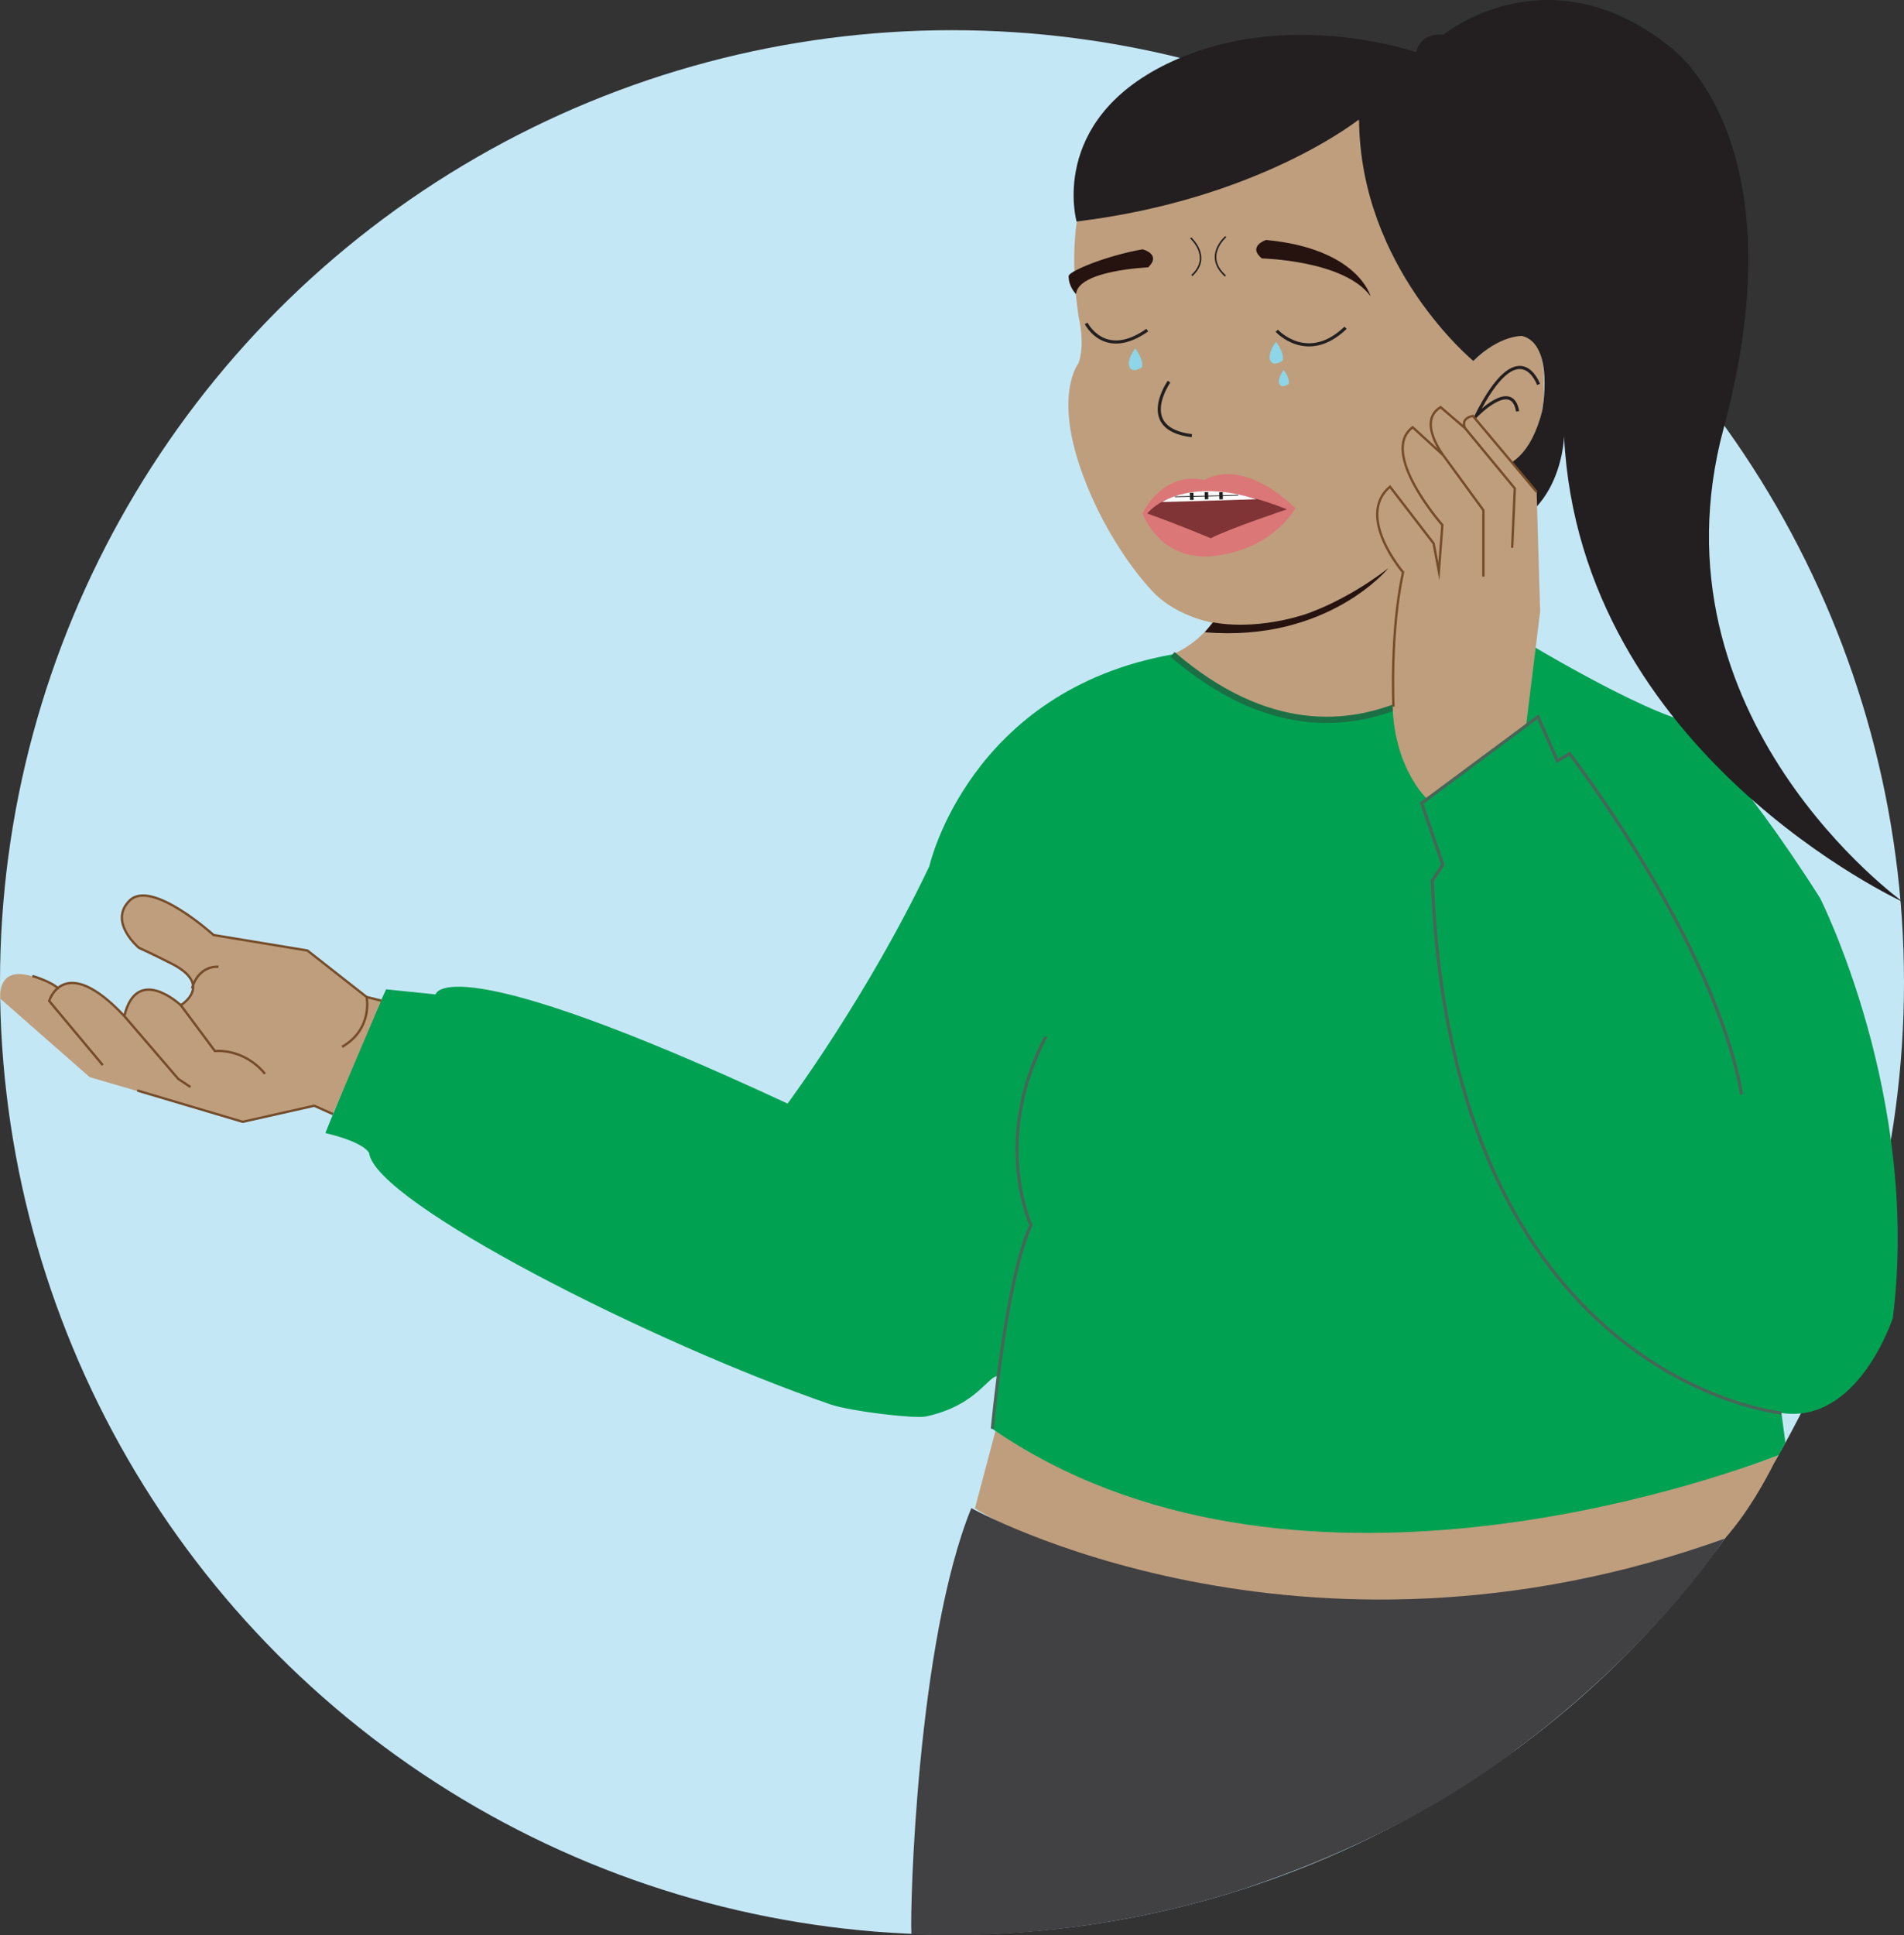 <?xml version="1.0" encoding="UTF-8"?>
<svg id="Layer_1" data-name="Layer 1" xmlns="http://www.w3.org/2000/svg" viewBox="0 0 1220 1239.72">
  <rect x="0" y="0" width="1220" height="1239.72" fill="#333333" stroke="none"/>
  <defs>
    <style>
      .cls-1 {
        stroke: #754c29;
        stroke-width: 1.5px;
      }

      .cls-1, .cls-2, .cls-3, .cls-4, .cls-5, .cls-6, .cls-7 {
        fill: none;
        stroke-miterlimit: 10;
      }

      .cls-8 {
        fill: #00a151;
      }

      .cls-9 {
        fill: #fff200;
      }

      .cls-10 {
        fill: #fff;
      }

      .cls-11 {
        fill: #803435;
      }

      .cls-12 {
        fill: #8dd5e7;
      }

      .cls-13 {
        fill: #be9e7d;
      }

      .cls-14 {
        fill: #c4e7f6;
      }

      .cls-15 {
        fill: #db7777;
      }

      .cls-16 {
        fill: #231f20;
      }

      .cls-17 {
        fill: #414042;
      }

      .cls-18 {
        fill: #26130f;
      }

      .cls-2 {
        opacity: .2;
        stroke-dasharray: 0 2;
      }

      .cls-2, .cls-4 {
        stroke: #476657;
      }

      .cls-2, .cls-5 {
        stroke-width: 4px;
      }

      .cls-3, .cls-4 {
        stroke-width: 2px;
      }

      .cls-3, .cls-6, .cls-7 {
        stroke: #231f20;
      }

      .cls-5 {
        stroke: #1a7044;
      }

      .cls-7 {
        stroke-width: .5px;
      }
    </style>
  </defs>
  <circle class="cls-14" cx="610" cy="629.34" r="610"/>
  <g>
    <path class="cls-13" d="M1139.7,932.09s-294.91,115.29-501.53-16.66l-13.48,50.78s193.86,126.05,480.36,19.4c0,0,15.09-15.3,31.86-48.61l2.78-4.92"/>
    <path class="cls-13" d="M932.86,275.07s8.6,80.2,29.84,127.16c0,0,19.44,219.66-159.04,225.23,0,0-133.06-35.85-52.34-208.27,0,0,32.11-12.53,32.8-43.6,.73-32.9-4.25,.56-4.25,.56l169.46-99.8"/>
    <path class="cls-17" d="M1105.06,985.61c-52.43,77.09-132.42,134.2-132.42,134.2-81.96,64.53-191.8,95.11-191.8,95.11-106.91,31.44-196.85,24.03-196.85,24.03-1.07-16.04,3.6-187.32,38.39-272.89,0,0,210.09,117.62,482.68,19.54"/>
    <path class="cls-13" d="M944.06,231.2s-2.13-166.34-150.33-182.4c0,0-125.9-1.86-102.56,154.44,0,0,4.32,16.75-.07,29.37,0,0-15.66,19.1,1.51,68.18,17.17,49.08,46.07,78.23,46.07,78.23,0,0,17.19,20.33,54.16,21.81,0,0,29.15,4.41,62.83-15.89,0,0,81.55-40.1,78.65-89.37,0,0,38.51,29.61,53.83-32.32,0,0,12.49-84.13-44.09-32.05Z"/>
    <path class="cls-18" d="M808.54,165.54s52.92,1.15,69.66,24.25c0,0-7.96-30.57-67.01-36.07,0,0-12.09,4.05-2.65,11.82Z"/>
    <path class="cls-18" d="M684.75,176.77c.05-2.88,23.69-12.92,47.35-17.06,0,0,12.37,3.07,3.59,11.57,0,0-45.01,1.84-46.17,17.1,0,0-4.9-4.51-4.78-11.61Z"/>
    <path class="cls-3" d="M985.81,246.25s-12.28-34.79-39.97,20.18c0,0,23.03-24.04,26.59-2.94"/>
    <path class="cls-18" d="M777.35,398.65s24.15,5.63,57.83-4.77c0,0,25.57-7.69,54.45-29.92,0,0-38.88,47.72-117.68,41.04"/>
    <path class="cls-8" d="M1139.7,932.09c-40.66,15.65-314.58,113.32-503.85-16.8l3.92-33.66c-6.4-1.36-13.15,18.63-46.57,25.75-7.17,1.53-48.25-3.36-60.82-7.67-113.69-39.01-291.66-129.25-295.86-161.05,0,0-2.24-6.73-28.04-12.84,0,0,25.42-63.29,38.94-92.08l31.7,3.26s5.13-32.64,225.52,69.93c0,0,51.43-69.08,90.84-152.04,0,0,25.26-112.45,155.83-135.7,0,0,105.36,108.07,211.38-16.96,0,0,77.82,48.28,116.27,59.51,0,0,35.07,31.26,87.26,113.56,0,0,64.52,127.15,46.62,268.96,0,0-22.01,68.23-71.37,60.87l2.55,19.06-4.33,7.9Z"/>
    <path class="cls-4" d="M635.85,915.28s8.86-97.15,24.75-130.51c0,0-25.42-54.01,9.53-120.74"/>
    <ellipse class="cls-9" cx="949.57" cy="289.7" rx="6.5" ry="5.37" transform="translate(639.85 1232.93) rotate(-88.79)"/>
    <path class="cls-5" d="M962.7,402.23s-91.1,120.35-211.38,16.96"/>
    <path class="cls-2" d="M1040.16,866.76c2.42,23.7,5.21,47.7,8.43,71.81"/>
    <path class="cls-2" d="M1027.75,446.39s-1.11,21.82-1.78,64.91"/>
    <path class="cls-2" d="M1057.2,462.34s-.67,17.77-1.41,95.53"/>
    <path class="cls-2" d="M998.24,820.58c3.23,43.77,7.6,88.44,13.48,132.42"/>
    <path class="cls-2" d="M993.46,427.4s-.78,13.89-1.6,38.28"/>
    <path class="cls-2" d="M956.67,735.73c3.69,71.77,9.81,149.04,19.78,223.68"/>
    <path class="cls-2" d="M917.13,446.39s-9.54,264.71,24.05,516.22"/>
    <path class="cls-2" d="M882.85,467.03s-8.93,252.09,24.66,503.6"/>
    <path class="cls-2" d="M851.51,472.57s-8.05,249.77,25.54,501.27"/>
    <path class="cls-2" d="M818.33,469.8s-13.35,255.74,20.24,507.24"/>
    <path class="cls-2" d="M784.07,446.39s-14.35,272.73,19.24,524.24"/>
    <path class="cls-2" d="M746.44,430.17s-15.2,284.15,18.39,535.66"/>
    <path class="cls-2" d="M715.1,435.7s-27.15,265.79,6.44,517.3"/>
    <path class="cls-2" d="M681.46,446.39s-11.22,227.65,0,477.75"/>
    <path class="cls-3" d="M749.07,244.47s-21.28,30.24,14.61,34.62"/>
    <path class="cls-6" d="M762.93,152.4s13.76,12.19,.74,24.12"/>
    <path class="cls-6" d="M785.42,151.63s-14.56,12.29-.23,25.16"/>
    <path class="cls-15" d="M732.12,328.88s12.32-27.38,40.01-21.41c0,0,22.08-15.94,57.89,18.08,0,0-13.04,24.93-49.88,30.32s-48.02-26.98-48.02-26.98Z"/>
    <path class="cls-11" d="M735.13,328.96s21.62-29.97,89.5-2.68c0,0-37.23,12.42-48.81,18.51,0,0-21.59-9.12-40.69-15.83Z"/>
    <path class="cls-10" d="M744.72,321.56s20.52-14.44,60.36-1.77c0,0-46.26,1.51-60.36,1.77Z"/>
    <path class="cls-13" d="M213.3,713.63l-11.95-5.31-45.82,10.29-98.05-28.6L.28,639.82s-4.09-30.93,37.35-6.42c0,0,11.67-15.76,42.02,17.51,0,0,4.67-33.85,36.19-7,0,0,14.01-10.51,5.25-19.26s-32.1-17.51-32.1-17.51c0,0-19.84-16.34-5.84-30.35,14.01-14.01,53.7,22.18,53.7,22.18l60.12,9.92,37.94,29.77,9.34,2.33-30.94,72.64Z"/>
    <path class="cls-1" d="M65.84,682.29l-34.33-41.1s9.42-31.56,48.15,9.71l34.57,40.23,7.8,5.2"/>
    <path class="cls-1" d="M169.78,687.86c-13.84-16.76-32.05-14.57-32.05-14.57l-21.89-29.38s-28.15-26.57-36.19,7"/>
    <path class="cls-1" d="M123.05,633.16s3.09-14.28,16.98-13.9"/>
    <path class="cls-1" d="M115.84,643.9s21.34-12.8-6.03-26.68c-12.9-6.54-20.81-10.09-20.81-10.09,0,0-19.95-16.65-5.84-30.35,14.11-13.7,53.7,22.18,53.7,22.18l60.12,9.92,37.94,29.77s4.32,20.37-15.75,31.95"/>
    <line class="cls-1" x1="234.9" y1="638.65" x2="244.24" y2="640.98"/>
    <polyline class="cls-1" points="87.91 698.54 155.53 718.61 201.35 708.32 213.3 713.63"/>
    <path class="cls-1" d="M20.72,625.2s11.8,3.34,16.92,8.2"/>
    <path class="cls-2" d="M246.3,722.01s142.57,121,334.86,160.4c0,0,49.71,8.44,72.23-116.31"/>
    <path class="cls-2" d="M260.37,697.63s195.1,130.38,307.66,140.7c0,0,56.28-11.26,82.54-142.57"/>
    <path class="cls-2" d="M279.13,665.74s204.78,127.21,263.48,127.92c77.85,.94,99.52-316.45,99.52-316.45"/>
    <path class="cls-2" d="M612.12,524.1s-36.97,173.97-73.55,209.62-203.15-86.74-203.15-86.74"/>
    <path class="cls-2" d="M1087.75,483.86s7.24,95.22,0,119.02"/>
    <path class="cls-2" d="M1115.69,508.7s28.98,129.37,8.28,192.51"/>
    <path class="cls-2" d="M931.47,561.49s46.57,273.23,216.31,330.16c0,0,64.17,13.45,53.82-166.63"/>
    <path class="cls-2" d="M954.24,549.07s77.62,267.02,191.47,308.42c0,0,48.64,17.59,44.5-195.61"/>
    <path class="cls-2" d="M992.53,534.58s77.62,243.22,139.72,255.64c62.1,12.42,35.19-153.18,35.19-153.18"/>
    <path class="cls-2" d="M1018.41,524.23s79.69,196.65,112.81,215.27"/>
    <path class="cls-16" d="M944.06,231.2s-72.68-59.79-73.24-154.75c0,0-63.95,51.25-181,65.45,0,0-18.1-63.79,57.61-100.86,75.71-37.07,160.04-7.58,160.04-7.58,0,0,1.93-12.7,17.41-11.27,0,0,67.17-54.94,145.46,8.08,0,0,83.92,59.09,34.08,244.13-49.84,185.04,114.98,303.41,114.98,303.41,0,0-207.01-94.92-217.21-298.15,0,0-1.72,68.52-70.28,62.09,0,0-2.63-22.82,2.41-46.18,0,0,39.51,24.09,53.83-32.32,0,0,8.06-42.6-12.74-48.02,0,0-14.22-.89-31.35,15.97Z"/>
    <path class="cls-13" d="M913.95,511.3s-30.03-28.4-19.4-86.57c10.63-58.17,4.47-58.17,4.47-58.17,0,0-34.12-43.07-8.39-54.82l27.97,36.36,3.36,17.9,2.24-29.65-21.81-35.24s-11.19-17.34,2.8-27.41l19.58,17.9s-15.66-19.58-1.68-30.76l15.66,13.42s-1.68-2.24,5.03-7.83l40.83,48.66,2.24,76.63-8.95,72.72-63.95,46.86Z"/>
    <path class="cls-1" d="M892.87,452.7s-2.24-48.1,6.15-86.14c0,0-30.76-35.8-8.39-54.82l27.97,36.36,3.36,17.9,2.24-29.65s-40.83-46.43-19.02-62.65l19.58,17.9s-16.78-21.81-1.68-30.76l15.66,13.42s-3.36-6.15,5.03-7.83l40.83,48.66"/>
    <polyline class="cls-1" points="924.75 291.61 950.49 326.85 950.49 369.36"/>
    <polyline class="cls-1" points="938.74 274.27 970.62 312.86 968.94 350.9"/>
    <rect class="cls-16" x="781.23" y="315.28" width="2.29" height="4.58" transform="translate(1573.68 612.19) rotate(178.33)"/>
    <rect class="cls-16" x="771.9" y="315.27" width="2.29" height="4.58" transform="translate(1555.02 612.43) rotate(178.33)"/>
    <rect class="cls-16" x="762.47" y="315.69" width="2.29" height="4.58" transform="translate(1536.18 613.55) rotate(178.33)"/>
    <path class="cls-7" d="M793.41,317.22s-18.21,.55-40.62,.99"/>
    <path class="cls-3" d="M695.98,207.14s11.68,23.68,39.16,4.33"/>
    <path class="cls-3" d="M818.1,211.88s19.6,21.52,44.07-1.9"/>
    <path class="cls-12" d="M727.44,223.18s-5.45,6.84-3.81,11.65c1.64,4.8,7.93,.55,7.93,.55,0,0,2.12-3.51-4.12-12.2Z"/>
    <path class="cls-12" d="M817.63,218.95s-5.45,6.84-3.81,11.65,7.93,.55,7.93,.55c0,0,2.12-3.51-4.12-12.2Z"/>
    <path class="cls-12" d="M822.54,236.99s-4.07,5.11-2.85,8.7c1.22,3.59,5.93,.41,5.93,.41,0,0,1.58-2.62-3.08-9.12Z"/>
    <path class="cls-4" d="M1115.96,701.05c-17.61-98.61-110.18-218.2-110.18-218.2l-7.9,4.52-12.42-28.22-74.51,55.32,13.55,39.51-6.77,10.16c12.51,320.13,223.76,341,223.76,341"/>
  </g>
</svg>